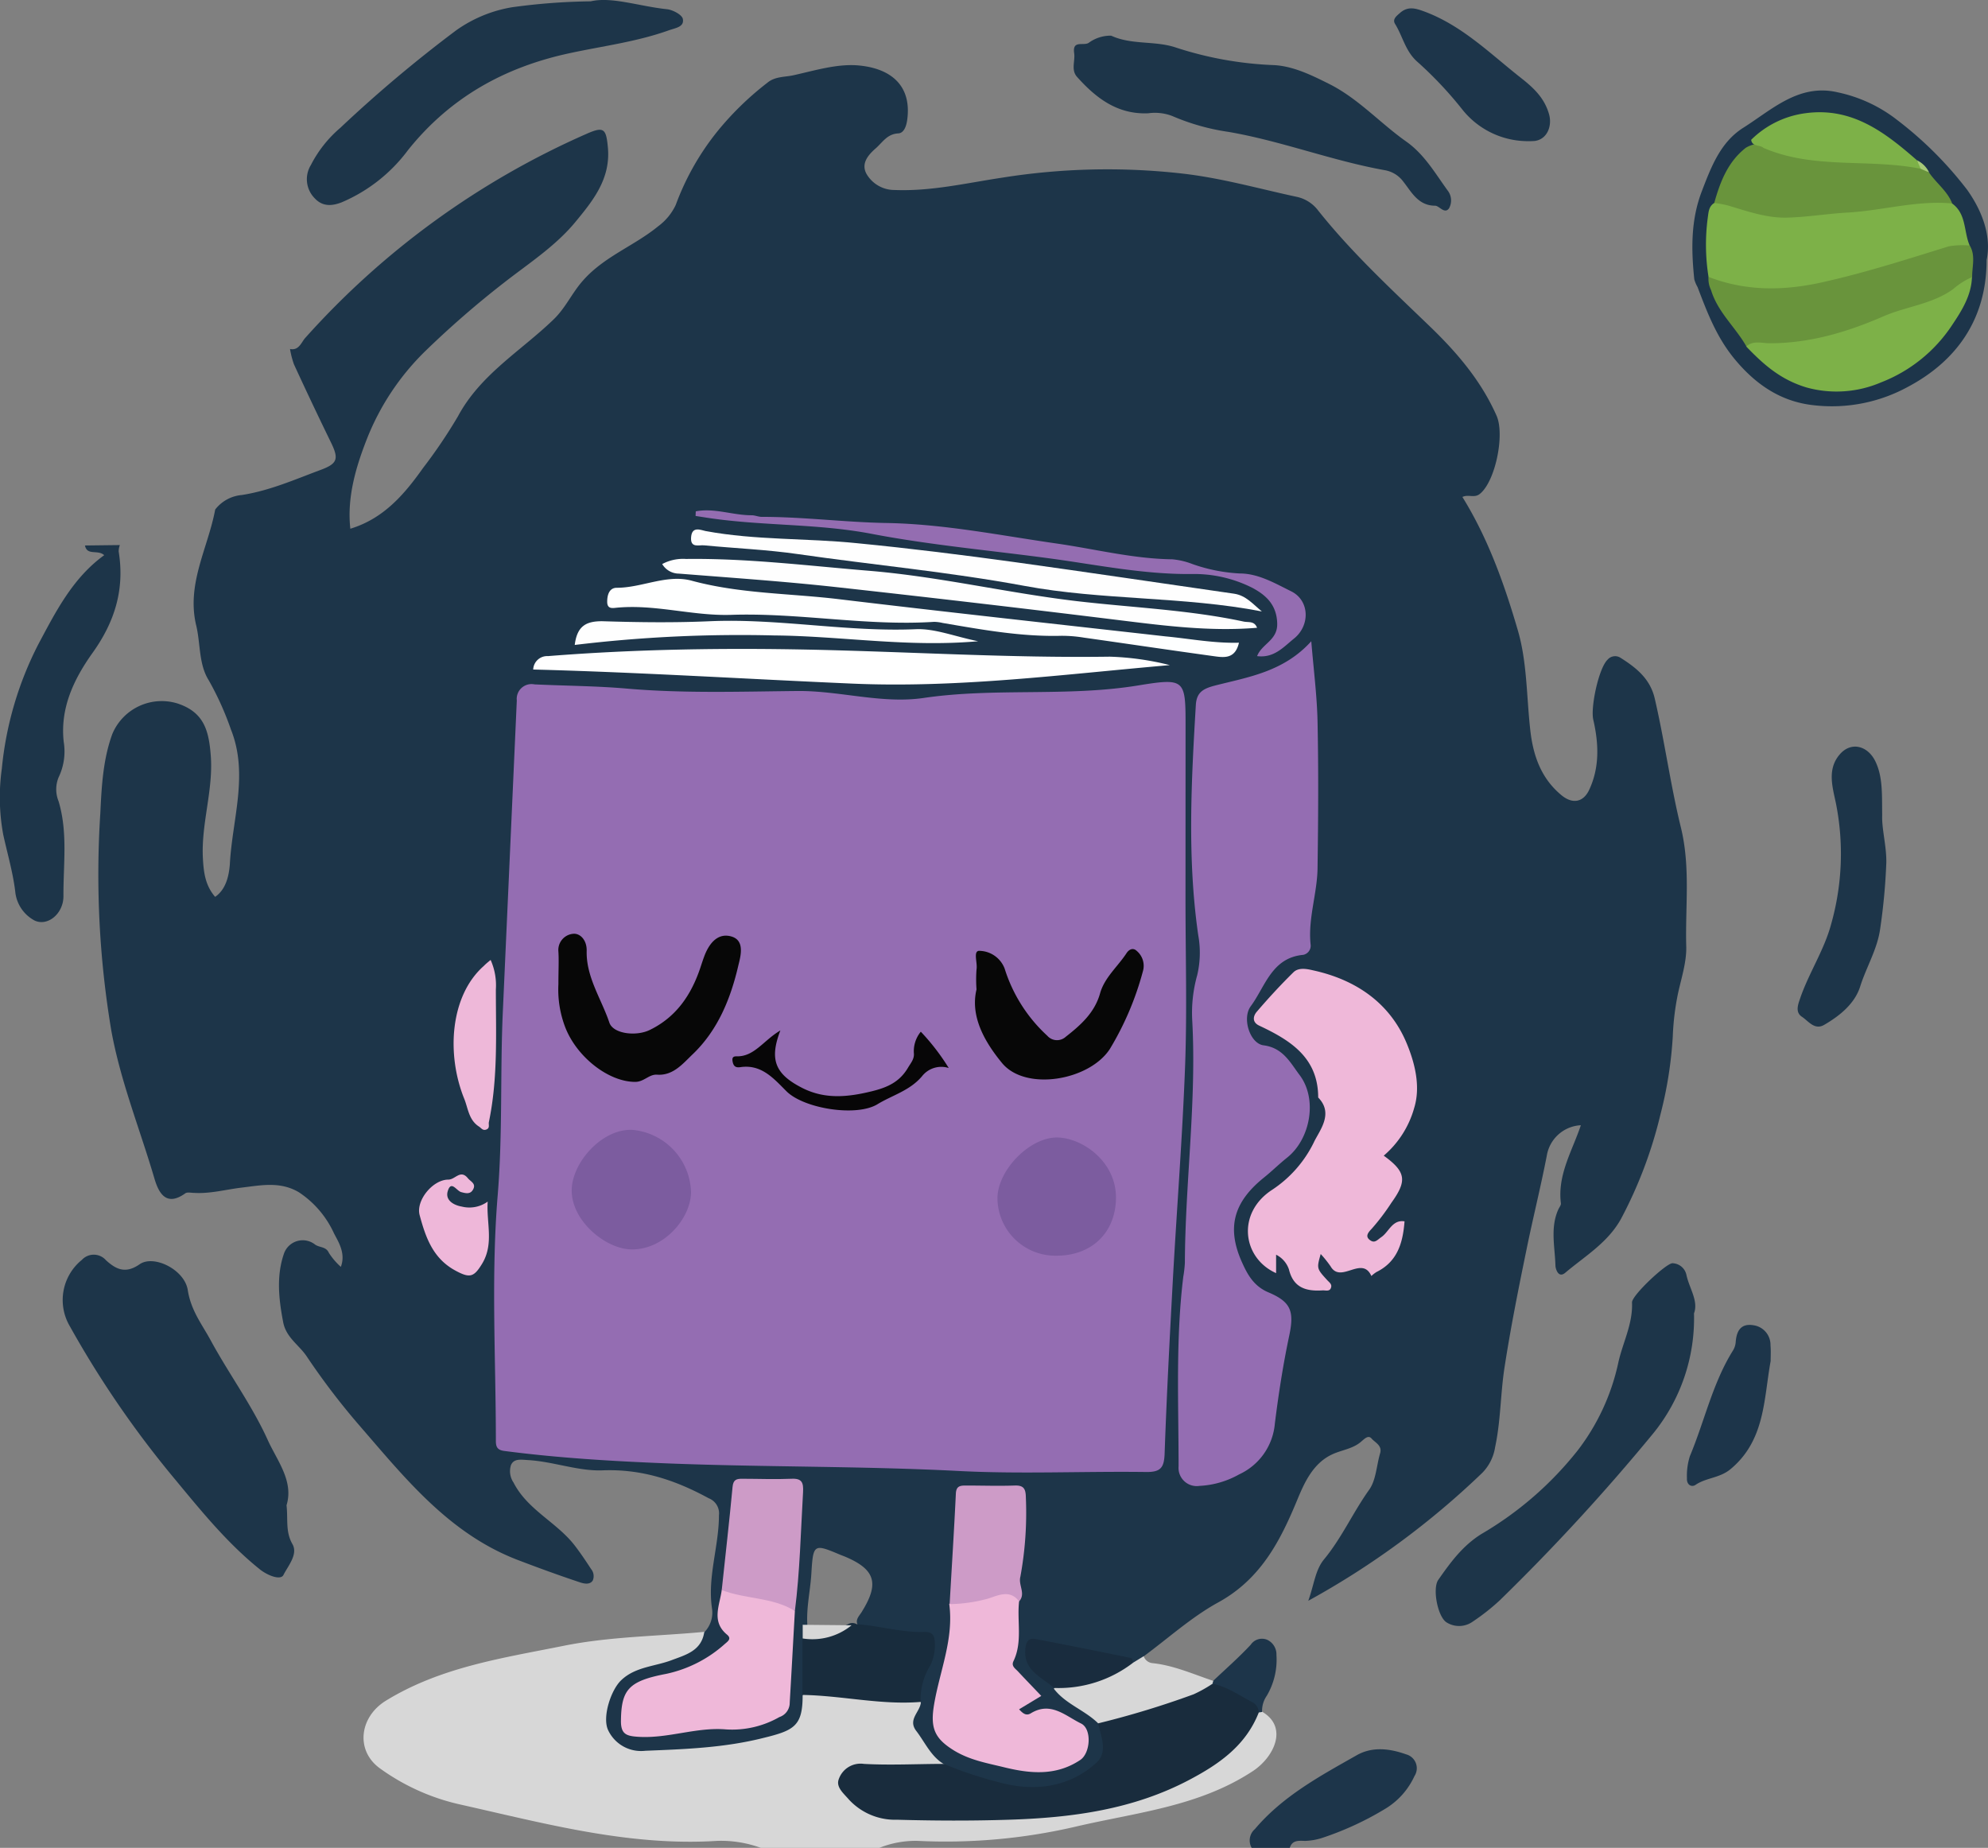 <svg xmlns="http://www.w3.org/2000/svg" viewBox="0 0 284.81 264.74"><rect x="0" y="0" width="284.81" height="264.74" fill="#808080" stroke="none"/><defs><style>.cls-1{fill:#d7d7d7;}.cls-2{fill:#1d354a;}.cls-3{fill:#1d3549;}.cls-4{fill:#192c3d;}.cls-5{fill:#182c3d;}.cls-6{fill:#946db2;}.cls-7{fill:#efb8d9;}.cls-8{fill:#fff;}.cls-9{fill:#feffff;}.cls-10{fill:#fefefe;}.cls-11{fill:#946db1;}.cls-12{fill:#cd9bc7;}.cls-13{fill:#eeb8d9;}.cls-14{fill:#eeb7d9;}.cls-15{fill:#192c3e;}.cls-16{fill:#7db148;}.cls-17{fill:#69943c;}.cls-18{fill:#a7ca78;}.cls-19{fill:#070707;}.cls-20{fill:#7c5c9f;}.cls-21{fill:#070607;}</style></defs><g id="Calque_2" data-name="Calque 2"><g id="Calque_1-2" data-name="Calque 1"><g id="jMrH20.tif"><path class="cls-1" d="M109,264.74a16.61,16.61,0,0,0-6.27-1c-12.67.8-24.76-2.52-36.92-5.24a31.24,31.24,0,0,1-11.34-5.12c-3.57-2.54-3-7.36.79-9.71,7.89-4.85,16.75-6.12,25.5-7.88,6.65-1.34,13.45-1.36,20.17-2,.74,2.18-1,3-2.34,3.71a23.09,23.09,0,0,1-5.64,1.94,6.47,6.47,0,0,0-3.47,1.85A6.06,6.06,0,0,0,88,247.53c.75,2.17,2.89,2.46,4.76,2.49a56.76,56.76,0,0,0,18-2.23c2-.63,3.66-1.63,3.72-4.09a1.52,1.52,0,0,1,.72-1.25,4.12,4.12,0,0,1,2.68-.37c4.47,1,9,.83,13.55,1.22.61.23,1,.72.76,1.32-1.14,2.76.77,4.42,2.14,6.3.46.62,1.64,1,.93,2.12-2.77.84-5.61.22-8.42.4-.66.05-1.33,0-2,0-1.38.07-3.13-.27-3.46,1.61-.3,1.68,1,2.8,2.34,3.47a10.87,10.87,0,0,0,4.74,1.45c8-.1,16,.76,23.9-.52,6.28-1,12.6-2,18.32-5.19a25.9,25.9,0,0,0,9.41-9,.68.68,0,0,1,.77,0c3.75,2.24,1.62,6.52-1.37,8.48-7.8,5.14-16.85,5.94-25.56,8a82.22,82.22,0,0,1-22.44,2,13.9,13.9,0,0,0-5.51,1Z"/><path class="cls-2" d="M179.32,264.74a2.15,2.15,0,0,1,.46-2.69c4-4.73,9.35-7.61,14.59-10.58,2.17-1.24,4.64-1,7.07-.13a2.06,2.06,0,0,1,1.2,3.12,10.64,10.64,0,0,1-4,4.57,44,44,0,0,1-9,4.21,8.86,8.86,0,0,1-2.61.5c-.88,0-1.88-.19-2.25,1Z"/><path class="cls-3" d="M30.83,73a5.4,5.4,0,0,1,3.81-2.08c4-.62,7.61-2.23,11.33-3.61,2.38-.89,2.59-1.57,1.46-3.89q-2.72-5.58-5.32-11.23A12.58,12.58,0,0,1,41.55,50c1.31.26,1.62-1,2.21-1.62A117.4,117.4,0,0,1,84,19.19c2.52-1.12,2.84-.77,3.09,1.95.41,4.48-2.14,7.61-4.67,10.68-2.88,3.48-6.71,5.94-10.24,8.7a136.38,136.38,0,0,0-11.28,9.81,36.08,36.08,0,0,0-8.33,12.54c-1.52,3.88-2.89,8.3-2.38,12.88,4.77-1.45,7.73-4.91,10.41-8.69a73.11,73.11,0,0,0,5-7.4c3.21-6,9-9.36,13.63-13.82C81,44.18,81.92,42,83.49,40.23c3.05-3.49,7.38-5,10.8-7.81a8.06,8.06,0,0,0,2.52-3.06,37.32,37.32,0,0,1,6-10.58,43.13,43.13,0,0,1,7.12-6.92c1.1-.93,2.51-.8,3.75-1.08,3.12-.69,6.38-1.71,9.47-1.39,4.56.46,7.49,2.93,6.82,7.79-.12.88-.46,1.88-1.27,1.93-1.58.08-2.23,1.24-3.19,2.1-1.16,1-2.2,2.24-1.35,3.74a4.63,4.63,0,0,0,4,2.27c5.25.21,10.31-1,15.44-1.77a95.69,95.69,0,0,1,25.65-.6c5.66.63,11,2.16,16.43,3.33A5.21,5.21,0,0,1,188.72,30c4.81,6.08,10.47,11.31,16,16.64,3.95,3.79,7.45,7.86,9.69,12.93,1.2,2.74-.2,9.5-2.44,11.22-.77.59-1.63,0-2.46.41,3.67,5.92,6,12.46,7.91,19,1.37,4.58,1.27,9.61,1.82,14.44.41,3.64,1.55,6.9,4.5,9.32,1.54,1.25,3.06,1,3.91-.75,1.55-3.28,1.39-6.7.61-10.1-.41-1.75.77-7.38,2.05-8.6a1.42,1.42,0,0,1,1.82-.29c2.25,1.42,4.28,3,4.94,5.87,1.42,6.12,2.25,12.37,3.74,18.45,1.4,5.72.61,11.39.77,17.07.06,2.23-.71,4.54-1.19,6.76a37.33,37.33,0,0,0-.74,6.12,58,58,0,0,1-1.77,11.19,62.85,62.85,0,0,1-5.64,14.93c-1.9,3.44-5.16,5.34-8,7.74-1,.83-1.38-.59-1.4-1-.07-2.7-.77-5.44.41-8.07.13-.3.41-.61.37-.89-.51-4.1,1.64-7.52,2.86-11.18a5.21,5.21,0,0,0-4.87,4.31c-.87,4.51-2,9-2.91,13.48-1.16,5.63-2.29,11.29-3.17,17-.57,3.76-.53,7.58-1.33,11.31a6.71,6.71,0,0,1-1.83,3.69,117.43,117.43,0,0,1-24.94,18.34c.85-2.38,1-4.38,2.23-5.9,2.56-3.09,4.18-6.77,6.49-10,1-1.4,1.05-3.47,1.57-5.22.34-1.13-.72-1.54-1.22-2.12s-1.06.09-1.59.52c-1.15.95-2.68,1.12-4,1.72-2.75,1.25-4,4-5,6.4-2.49,6.05-5.29,11.5-11.41,14.85-3.82,2.1-7.13,5.12-10.68,7.73-.32.75-.74,1.34-1.7,1.11-4.14-1.45-8.5-1.87-12.77-2.75-.57-.12-1.22-.15-1.55.45a2,2,0,0,0,.28,2.32,30.84,30.84,0,0,0,3,3c2.13,2,5.13,3,6.78,5.61,1.53,4.09.56,6.59-3.41,8.11-4.6,1.76-9.26,2.35-13.87-.1-1.7-.9-4-.37-5.31-2.3-1.9-1.11-2.74-3.14-4-4.78s.53-2.7.66-4.08c-1-1.25-.43-2.51,0-3.76.33-1,.92-1.95,1.15-3,.35-1.6-.09-2.47-1.92-2.62a28.87,28.87,0,0,1-8-1.36c-.94-1,0-1.66.39-2.39,2.46-4,1.81-6-2.65-7.83l-.47-.18c-3.84-1.62-3.93-1.62-4.19,2.65-.15,2.57-.79,5.1-.55,7.7.07.7,0,1.4,0,2.1-.16,2.57.67,5.23-.7,7.69,0,4.34-1.2,5-5.54,6.06-5.62,1.43-11.27,1.63-17,1.86a5.21,5.21,0,0,1-5.32-2.94c-.89-1.85.39-5.8,1.89-7.19,2-1.9,4.76-1.94,7.17-2.84,2-.76,4.28-1.32,4.7-4A4,4,0,0,0,102,230.4c-.66-4.51,1-8.85,1-13.31a2.32,2.32,0,0,0-1.47-2.44c-4.74-2.58-9.53-4.2-15.12-4-3.55.16-7.14-1.27-10.8-1.47-1-.06-2-.24-2.41.73a2.88,2.88,0,0,0,.37,2.49c2,3.92,6.17,5.67,8.75,9,.85,1.1,1.61,2.24,2.36,3.39a1.6,1.6,0,0,1,.24,1.65c-.41.64-1.27.45-1.83.26-3-1-6-2.09-9-3.24-9.86-3.81-16.16-11.81-22.77-19.43a101.49,101.49,0,0,1-7.39-9.72c-1.1-1.63-2.94-2.68-3.36-4.88-.64-3.33-1-6.66.13-9.88a2.85,2.85,0,0,1,4.42-1.26c.64.48,1.59.27,2,1.21a9.69,9.69,0,0,0,1.71,2c.77-2-.46-3.75-1-4.84a14,14,0,0,0-5-5.84c-2.68-1.6-5.46-1-8.16-.68-2.3.27-4.55.91-6.9.76-.41,0-.94-.14-1.23.07-2.69,1.93-3.77,0-4.38-2-2.07-7.09-4.86-13.91-6.21-21.3a135.39,135.39,0,0,1-1.58-31.11c.18-3.71.36-7.68,1.72-11.4a7.67,7.67,0,0,1,9.29-4.39c3.87,1.25,4.53,3.93,4.81,7.4.41,5-1.4,9.84-1.12,14.85.11,2,.35,3.85,1.75,5.47,1.66-1.13,2-3.28,2.11-4.69.34-6.41,2.71-12.87.16-19.27a42.81,42.81,0,0,0-3.18-7.06c-1.46-2.31-1.17-5.24-1.8-7.86C26.68,83.65,29.81,78.5,30.83,73Z"/><path class="cls-3" d="M159.19,5.11c2.9,1.34,6.16.71,9.12,1.65a51.35,51.35,0,0,0,14,2.56c2.81.09,5.48,1.39,8,2.65,4.22,2.08,7.36,5.63,11.14,8.3,2.62,1.85,4.13,4.52,5.93,7a2.32,2.32,0,0,1,.22,2.57c-.64.9-1.41-.37-2-.37-2.44,0-3.4-2-4.55-3.44a4.18,4.18,0,0,0-2.56-1.63c-7.61-1.35-14.86-4.19-22.46-5.5a31.77,31.77,0,0,1-8.11-2.29,6.94,6.94,0,0,0-3.42-.38c-4.42.19-7.5-2.19-10.22-5.24-.86-1-.23-2.25-.39-3.37-.28-1.93,1.33-1,2.08-1.48A5.28,5.28,0,0,1,159.19,5.11Z"/><path class="cls-3" d="M242.69,188.16a26.13,26.13,0,0,1-5.89,17.26,295.77,295.77,0,0,1-21.91,23.83,30.72,30.72,0,0,1-3.89,3.07,3.37,3.37,0,0,1-3.72.14c-1.31-.76-2.09-4.87-1.23-6.11,1.73-2.48,3.49-4.9,6.19-6.58a49.24,49.24,0,0,0,13.81-12,31.45,31.45,0,0,0,5.76-12.38c.61-2.93,2.13-5.64,2-8.78-.06-1,4.86-5.6,5.79-5.63a2.11,2.11,0,0,1,2,1.65C242,184.55,243.36,186.38,242.69,188.16Z"/><path class="cls-3" d="M84.63.19c3-.7,6.94.71,10.92,1.13.84.09,2.16.79,2.28,1.4.21,1.14-1,1.27-2,1.62C91.2,6,86.36,6.59,81.61,7.62c-9.34,2-17.14,6.36-23.16,13.89A23.08,23.08,0,0,1,48.92,29c-1.22.46-2.64.71-3.85-.61a3.88,3.88,0,0,1-.53-4.75,17.39,17.39,0,0,1,4.21-5.32A191.21,191.21,0,0,1,65.35,4.35a19.28,19.28,0,0,1,8-3.31A89.64,89.64,0,0,1,84.63.19Z"/><path class="cls-2" d="M284.61,37.25c0,8.58-4.41,14.52-11.25,18.16a22.7,22.7,0,0,1-13.49,2.65c-4.65-.49-8.29-2.9-11.37-6.63-2.59-3.14-3.92-6.68-5.3-10.3a4.86,4.86,0,0,1-.47-1.12c-.44-4.27-.51-8.46,1.08-12.61,1.34-3.49,2.66-7,5.9-9.07,4.13-2.6,8-6.41,13.58-5.1a20.82,20.82,0,0,1,8.56,4,53.25,53.25,0,0,1,10,10C284.05,30.34,285.32,33.91,284.61,37.25Z"/><path class="cls-3" d="M269.65,116.77c-.08,2,.65,4.51.59,6.87a86.5,86.5,0,0,1-.88,9.44c-.41,2.94-2,5.5-2.87,8.28-.78,2.44-2.91,4.17-5.15,5.47-1.37.8-2.25-.54-3.19-1.16s-.59-1.66-.3-2.5c1.24-3.7,3.48-7,4.49-10.78a37,37,0,0,0,.68-17.32c-.48-2.31-1.29-4.86.56-7,1.62-1.87,4-1.24,5.09,1S269.61,113.84,269.65,116.77Z"/><path class="cls-2" d="M218.33,20.21a12,12,0,0,1-8.91-4.62,54.8,54.8,0,0,0-6.31-6.69c-1.77-1.52-2.13-3.68-3.25-5.48-.42-.68.25-1.16.76-1.61,1.11-.95,2.21-.61,3.39-.18,5.42,2,9.41,6,13.81,9.47,1.8,1.41,3.44,2.88,4.11,5.29.47,1.71-.31,3.61-2.1,3.81A12.5,12.5,0,0,1,218.33,20.21Z"/><path class="cls-2" d="M253.67,195c-1,5.5-.78,11.37-5.77,15.5-1.56,1.28-3.46,1.19-5,2.24-.55.37-1.28,0-1.22-.95a9.3,9.3,0,0,1,.42-3.17c2.1-5,3.24-10.44,6.17-15.13a2.67,2.67,0,0,0,.39-1.15c.11-1.64.72-2.79,2.58-2.47a2.84,2.84,0,0,1,2.41,2.89C253.72,193.54,253.67,194.29,253.67,195Z"/><path class="cls-1" d="M162.35,238.2l1.5-.92a1.48,1.48,0,0,0,1.31,1c3,.32,5.81,1.58,8.67,2.54a.63.63,0,0,1,0,.74,7.76,7.76,0,0,1-3.11,2c-3.37,1.46-7,2.14-10.44,3.28a3.59,3.59,0,0,1-2.91.1c-1.93-1.93-4.71-2.79-6.39-5a1.31,1.31,0,0,1,1.05-.58c3.43,0,6.35-1.61,9.36-2.94A1.52,1.52,0,0,1,162.35,238.2Z"/><path class="cls-2" d="M173.72,241.22c0-.14.08-.29.11-.43,1.8-1.71,3.68-3.35,5.36-5.16a1.94,1.94,0,0,1,2.38-.69,2.31,2.31,0,0,1,1.3,2.17,10.17,10.17,0,0,1-1.38,5.83,3.79,3.79,0,0,0-.68,2.33l-.46.07C178.27,243.76,175.72,242.94,173.72,241.22Z"/><path class="cls-3" d="M41.05,215.66c.23,2-.18,3.76.84,5.55.85,1.47-.63,3.13-1.28,4.43-.42.83-2.34.05-3.43-.84-4.62-3.72-8.34-8.31-12.09-12.84A143.07,143.07,0,0,1,10,190a7.4,7.4,0,0,1,1.73-9.5,2.32,2.32,0,0,1,3.45.05c1.42,1.29,2.78,2,4.82.58s6.45.78,6.9,3.69,2,4.86,3.24,7.13c2.64,4.88,6,9.42,8.26,14.45C39.75,209.33,42.1,212.24,41.05,215.66Z"/><path class="cls-3" d="M12.17,78.15l5-.06A2.82,2.82,0,0,0,17,79c.88,5.4-.53,10.06-3.75,14.55-2.62,3.68-4.67,7.85-4.12,12.74a8.54,8.54,0,0,1-.74,5.09,4.52,4.52,0,0,0,0,3.41c1.35,4.48.67,9.07.7,13.61,0,2.49-2.25,4.37-4.14,3.48a5.28,5.28,0,0,1-2.77-4.18c-.34-2.77-1.13-5.43-1.72-8.14a29.5,29.5,0,0,1-.2-9.42A49.26,49.26,0,0,1,5.53,92.23c2.46-4.6,4.89-9.43,9.4-12.69C14,78.69,12.48,79.66,12.17,78.15Z"/><path class="cls-4" d="M173.72,241.22c2.08.43,3.79,1.65,5.62,2.61a1.71,1.71,0,0,1,1,1.51c-1.84,4.68-5.55,7.32-9.85,9.6-8.16,4.34-17,5.49-26,5.77-5.31.17-10.63.15-15.95,0a9,9,0,0,1-6.91-2.88c-.74-.87-1.91-1.79-1.46-2.94a3.3,3.3,0,0,1,3.6-2.18c3.81.21,7.64,0,11.46,0a55,55,0,0,0,7.65,2.57c4.91,1.41,10.11,1,14.21-2.75,1.66-1.52.65-3.72.24-5.63A128.26,128.26,0,0,0,171,242.74,19.06,19.06,0,0,0,173.72,241.22Z"/><path class="cls-5" d="M122.74,232.7c3.27.21,6.45,1.23,9.75,1.1,1.09,0,1.42.52,1.43,1.52a6.3,6.3,0,0,1-.67,3.33,9.15,9.15,0,0,0-1.35,5.18c-5.69.47-11.27-.91-16.93-1v-8.09c2.19-.82,4.59-1,6.67-2.12A1.22,1.22,0,0,1,122.74,232.7Z"/><path class="cls-6" d="M169.84,128.81c0,7.9.23,15.81-.05,23.7-.38,10.28-1.19,20.55-1.76,30.83-.45,8.29-.89,16.59-1.18,24.89-.07,2-.53,2.69-2.65,2.66-9-.12-18,.32-26.94-.15-13.86-.71-27.75-.54-41.6-1.08-7.8-.31-15.66-.77-23.45-1.79-1-.14-1.17-.63-1.17-1.46,0-11.73-.7-23.51.26-35.15.73-8.82.34-17.58.74-26.35q1-22.27,2-44.55a2.12,2.12,0,0,1,2.53-2.31c4.4.21,8.81.22,13.19.6,8.14.71,16.29.43,24.42.35,6.09-.07,12.09,1.87,18.12,1,10.22-1.51,20.57-.13,30.78-1.8,6.67-1.09,6.77-.85,6.77,5.69Z"/><path class="cls-6" d="M187.86,91.87c.35,4.24.83,7.92.9,11.61.14,6.89.1,13.8,0,20.69,0,3.73-1.39,7.35-1,11.12a1.33,1.33,0,0,1-1.06,1.51c-4.52.42-5.43,4.55-7.52,7.37-1.27,1.73-.1,5.34,1.84,5.59,2.8.36,3.84,2.5,5.16,4.25,2.6,3.43,1.58,9.16-1.79,11.85-1.17.93-2.24,2-3.4,2.92-4.26,3.47-5.28,7.11-3.06,12.06.78,1.74,1.68,3.42,3.78,4.31,3.19,1.35,3.74,2.65,3,6.16-.89,4.2-1.54,8.4-2.07,12.66a8.84,8.84,0,0,1-5.11,7.26,12.87,12.87,0,0,1-5.68,1.65,2.61,2.61,0,0,1-3-2.81c0-9-.43-18.11.67-27.14a16.52,16.52,0,0,0,.23-2c.05-11.62,1.7-23.2,1.05-34.83a20,20,0,0,1,.72-6.4,14,14,0,0,0,.15-5.69c-1.59-11-1-22-.35-33,.11-1.76.95-2.32,2.7-2.78C178.81,97,183.88,96.27,187.86,91.87Z"/><path class="cls-7" d="M198.24,165.57c3.21,2.32,3.36,3.61,1.11,6.73a31.49,31.49,0,0,1-2.85,3.76c-.48.5-1,1.1-.17,1.65.65.44,1-.09,1.62-.51,1.05-.76,1.54-2.49,3.27-2.22-.23,3.05-1,5.76-4,7.25a4.56,4.56,0,0,0-.75.58c-1.35-3-4.37,1.16-5.84-1.38a16.19,16.19,0,0,0-1.42-1.77c-.58,2.06-.59,2.08.93,3.74.28.31.67.55.57,1-.16.7-.77.45-1.22.47-2.3.15-4.18-.32-4.83-3a3.66,3.66,0,0,0-1.84-2.11v2.64c-4.83-2.16-5.68-8.58-.61-11.91a17.16,17.16,0,0,0,6-6.79c.76-1.66,2.94-4.12.64-6.46,0-5.73-4-8.21-8.45-10.3-1.11-.53-.82-1.45-.34-2,1.67-1.95,3.42-3.85,5.25-5.65.76-.74,2-.46,2.86-.26,6,1.32,10.85,4.58,13.28,10.26,1.2,2.82,2.12,6.28,1.16,9.42A13.89,13.89,0,0,1,198.24,165.57Z"/><path class="cls-7" d="M146,229.43c-.32,2.85.52,5.81-.81,8.57-.34.7.27,1.05.65,1.46,1.06,1.14,2.15,2.26,3.34,3.51L146,244.89c.52.56,1,1,1.7.56,2.85-1.73,4.95.39,7.17,1.47,1.58.76,1.37,4.24-.11,5.23-3.52,2.35-7.28,1.95-11.09,1-2.37-.57-4.73-1-6.93-2.32-2.85-1.74-3.49-3.23-2.92-6.62.8-4.79,2.86-9.41,2.17-14.43a26.53,26.53,0,0,1,8.74-1.85C145.68,227.94,146.39,228.24,146,229.43Z"/><path class="cls-7" d="M113.88,230.8c-.25,4.38-.48,8.75-.74,13.12a2.16,2.16,0,0,1-1.48,2.08,13.65,13.65,0,0,1-7.64,1.77c-4.24-.36-8.3,1.33-12.57,1.06-1.72-.11-2.52-.37-2.49-2.34.06-4.41,1.08-5.65,6.49-6.68a18.28,18.28,0,0,0,8.4-4.29c.47-.4,1-.77.28-1.35-2.27-1.91-1-4.21-.73-6.4C107.09,228.08,111,227.81,113.88,230.8Z"/><path class="cls-8" d="M76.39,95.92A2,2,0,0,1,78.5,94c12.6-1,25.23-1.19,37.86-.92,14.21.31,28.4,1.2,42.62,1a39.88,39.88,0,0,1,8.61,1.21c-15.14,1.31-30.25,3.31-45.47,2.65S91.68,96.32,76.39,95.92Z"/><path class="cls-9" d="M177.5,92.08c-.56,2.43-2.23,2.12-3.74,1.91-6.17-.85-12.33-1.77-18.49-2.64a19.42,19.42,0,0,0-3.22-.26c-5.75.15-11.36-.88-17-1.84a5.67,5.67,0,0,0-1.22-.16c-9.74.63-19.39-1.33-29.12-1-5.56.17-11-1.6-16.6-1-.62.07-1.12,0-1.12-.88,0-1,.31-2,1.37-2,3.65,0,7.19-2,10.79-1,6.91,1.86,14,1.79,21,2.63,15.59,1.87,31.2,3.57,46.8,5.33C170.45,91.5,173.89,92.18,177.5,92.08Z"/><path class="cls-10" d="M180.78,87.6c-11.29-2.18-22.84-1.58-34-3.66-10.79-2-21.68-3-32.5-4.56-4.44-.64-8.93-.82-13.4-1.25-.77-.08-2,.44-1.87-1.18s1.41-1,2.07-.87c7.19,1.34,14.51,1,21.76,1.75,7.6.74,15.17,1.69,22.72,2.73,10.43,1.45,20.83,3,31.25,4.5C178.51,85.31,179.53,86.58,180.78,87.6Z"/><path class="cls-10" d="M94.87,80.81a6.32,6.32,0,0,1,3.41-.73c8.9-.11,17.69,1,26.53,1.72,10,.86,19.63,3.17,29.51,4.33,8,.93,16,1.24,23.85,2.92.7.15,1.54-.12,1.92.89-6.58.55-13-.26-19.5-1.06q-20.51-2.53-41-4.79c-7.43-.81-14.89-1.32-22.33-1.91A2.79,2.79,0,0,1,94.87,80.81Z"/><path class="cls-11" d="M99.68,73.26c2.68-.52,5.31.57,8,.56.49,0,1,.24,1.47.23,6,0,11.94.78,17.88.88,8.3.15,16.31,1.79,24.42,2.95,5.49.79,10.9,2.18,16.5,2.25a10.58,10.58,0,0,1,2.88.68,24,24,0,0,0,6.79,1.35c2.66,0,5.06,1.42,7.37,2.56,2.64,1.31,2.73,4.9.39,6.77-1.49,1.2-2.85,2.82-5.28,2.51.68-1.78,2.93-2.24,2.88-4.65-.06-2.77-1.7-4.12-3.52-5.11a18.5,18.5,0,0,0-8.78-2c-6.8.06-13.36-1.29-20-2.2-8.62-1.17-17.33-1.93-25.87-3.57-8-1.52-16-1.08-24-2.37l-1.16-.18Z"/><path class="cls-12" d="M113.88,230.8c-3.21-2-7.09-1.67-10.48-3,.52-4.92,1.09-9.84,1.55-14.77.1-1.08.6-1.18,1.43-1.17,2.32,0,4.64.1,7,0,1.53-.08,1.74.57,1.67,1.9C114.72,219.42,114.6,225.13,113.88,230.8Z"/><path class="cls-12" d="M146,229.43c-1.41-1.91-3.33-.67-4.71-.33a21.83,21.83,0,0,1-5.24.72c.3-5.28.64-10.55.89-15.83.05-1.1.62-1.16,1.44-1.16,2.32,0,4.64.08,6.95,0,1.37-.06,1.62.5,1.64,1.73a50.67,50.67,0,0,1-.79,11.35C145.87,227.12,147,228.32,146,229.43Z"/><path class="cls-13" d="M70.29,137.53a8.89,8.89,0,0,1,.75,4.22c0,6.35.31,12.72-1,19-.08.37.18.86-.35,1.07s-.73-.2-1.07-.42c-1.48-.95-1.56-2.64-2.12-4-2.58-6.4-2-14.75,2.8-19C69.6,138.09,69.91,137.84,70.29,137.53Z"/><path class="cls-10" d="M140.13,91.87c-10.12.9-19.62-.75-29.17-.83A197.69,197.69,0,0,0,82.34,92.4C82.68,89.65,84,89,86.26,89c5.15.16,10.32.23,15.47,0,9.89-.42,19.68,1.58,29.59,1.14C134,90.06,136.79,91.19,140.13,91.87Z"/><path class="cls-14" d="M69.87,172.15c-.21,3,.92,6-.77,8.85-1.21,2-1.78,2.17-3.92,1-3.2-1.76-4.22-4.8-5.06-7.91C59.55,172,62,169,64.23,169c1,0,1.73-1.51,2.8-.2.4.49,1.17.75.78,1.55s-1.07.62-1.74.44-1.45-1.77-1.93-.11c-.38,1.32.93,2,2,2.18A4.48,4.48,0,0,0,69.87,172.15Z"/><path class="cls-15" d="M162.35,238.2A17.45,17.45,0,0,1,151,241.83c-1.74-1.56-4.36-2.44-4.11-5.53.08-1,.39-1.68,1.45-1.48,4.59.87,9.17,1.79,13.74,2.73C162.2,237.58,162.26,238,162.35,238.2Z"/><path class="cls-1" d="M115,232.78l7,.07a8.87,8.87,0,0,1-7,1.89Z"/><path class="cls-16" d="M244.77,39.67a29.24,29.24,0,0,1-.11-8.46c.12-.84.13-1.62.93-2.13,2.37-.92,4.51.41,6.71.83a26.89,26.89,0,0,0,11.05,0,3.78,3.78,0,0,1,.71-.2c4.31.06,8.5-1.1,12.79-1.24a4.13,4.13,0,0,1,2.83.69c2.06,1.5,1.64,4,2.5,6-1.22,1-2.8,1-4.21,1.36-5.75,1.55-11.35,3.68-17.21,4.81a30.07,30.07,0,0,1-13.8-.21C246.1,40.9,245.17,40.66,244.77,39.67Z"/><path class="cls-17" d="M244.77,39.67c5.51,2.13,11.06,2,16.75.67,6-1.36,11.82-3.24,17.68-5.05a11.33,11.33,0,0,1,3-.11c.86,1.45.32,3,.34,4.53-1.79,2.78-4.78,4.07-7.63,4.7-3.86.86-7.21,2.87-11,3.83-4.55,1.14-9,2-13.71,1.4-1.57-2.77-4.12-4.92-5.07-8.09A3.6,3.6,0,0,1,244.77,39.67Z"/><path class="cls-17" d="M279.68,29.15c-5-.48-9.91,1-14.91,1.3-2.84.15-5.8.65-8.73.73s-5.72-.92-8.51-1.75a15.76,15.76,0,0,0-1.94-.35c.84-3,1.94-5.9,4.54-7.92a4.35,4.35,0,0,1,2.59-.58c4.81,1.79,9.81,2.09,14.9,2,2.47-.06,4.85,1,7.32,1.22.62.11.92.69,1.44.94C277.41,26.25,279,27.38,279.68,29.15Z"/><path class="cls-16" d="M250.17,49.64c1-.9,2.22-.47,3.33-.46,5.77,0,11.11-1.59,16.33-3.86,3.28-1.43,7-1.73,10-3.91a10.34,10.34,0,0,1,2.68-1.7c-.08,2.61-1.46,4.8-2.8,6.8a21.5,21.5,0,0,1-10.24,8.28,16.14,16.14,0,0,1-10.63.73C255.08,54.4,252.64,52.21,250.17,49.64Z"/><path class="cls-16" d="M275.16,24.18c-7.44-1.5-15.31.13-22.53-3-.52-.48-1.6-.11-1.75-1.15a13.57,13.57,0,0,1,7.85-3.82c6.65-.87,11.34,2.77,15.9,6.75C274.76,23.39,275.41,23.59,275.16,24.18Z"/><path class="cls-18" d="M275.16,24.18c-.17-.41-.35-.81-.53-1.22a3.72,3.72,0,0,1,1.75,1.75Z"/><path class="cls-19" d="M80,141c0-2,.08-3.34,0-4.66a2.33,2.33,0,0,1,2.15-2.56c1-.07,1.93.94,1.9,2.42-.1,3.78,2.1,6.89,3.25,10.31.55,1.62,3.85,2,5.79,1.05,3.78-1.84,5.92-5,7.22-8.84.21-.63.41-1.26.65-1.88.69-1.74,1.91-3.23,3.83-2.67s1.34,2.73,1,4.1c-1.1,4.77-2.93,9.3-6.54,12.76-1.4,1.33-2.78,3.08-5.07,2.94C93,153.86,92.29,155,91,155c-3.82,0-8.34-3.55-10-7.77A15.06,15.06,0,0,1,80,141Z"/><path class="cls-20" d="M99,170.77c0,3.72-3.86,8.34-8.6,8.23-3.72-.09-8.67-4.21-8.49-8.67.17-4,4.51-8.71,8.75-8.45A9.23,9.23,0,0,1,99,170.77Z"/><path class="cls-20" d="M151.37,179.9a8.3,8.3,0,0,1-8.47-8.22c0-4.05,4.73-8.9,8.75-8.71,3.61.17,8.33,3.57,8.23,8.77C159.79,176.59,156.42,179.9,151.37,179.9Z"/><path class="cls-19" d="M139.9,141.75a19.27,19.27,0,0,1,0-2.85c.18-1-.59-2.83.54-2.67a3.94,3.94,0,0,1,3.49,2.54,21.94,21.94,0,0,0,6.11,9.62,1.85,1.85,0,0,0,2.63.16c2.13-1.67,4.14-3.43,4.93-6.23.64-2.28,2.53-3.83,3.79-5.76.34-.52.92-.85,1.47-.32a2.79,2.79,0,0,1,.87,2.94A42.84,42.84,0,0,1,159,150.29c-2.95,4.53-12.09,6.09-15.45,2C140.94,149.12,139,145.52,139.9,141.75Z"/><path class="cls-21" d="M111.8,147.63c-1.62,4.21-.73,6.28,3.16,8.25,3.26,1.65,6.56,1.3,10,.45,2.21-.55,3.93-1.33,5.13-3.37.43-.72.94-1.27.83-2.15a4.4,4.4,0,0,1,1-3,31.87,31.87,0,0,1,4,5.2,3.51,3.51,0,0,0-3.81,1.16c-1.73,2.07-4.23,2.72-6.35,4-3,1.89-10.58.67-13.08-1.82-1.81-1.8-3.57-3.91-6.61-3.46-.52.07-.93,0-1.09-.69s.06-.86.51-.86C108.06,151.42,109.36,149.07,111.8,147.63Z"/></g></g></g></svg>